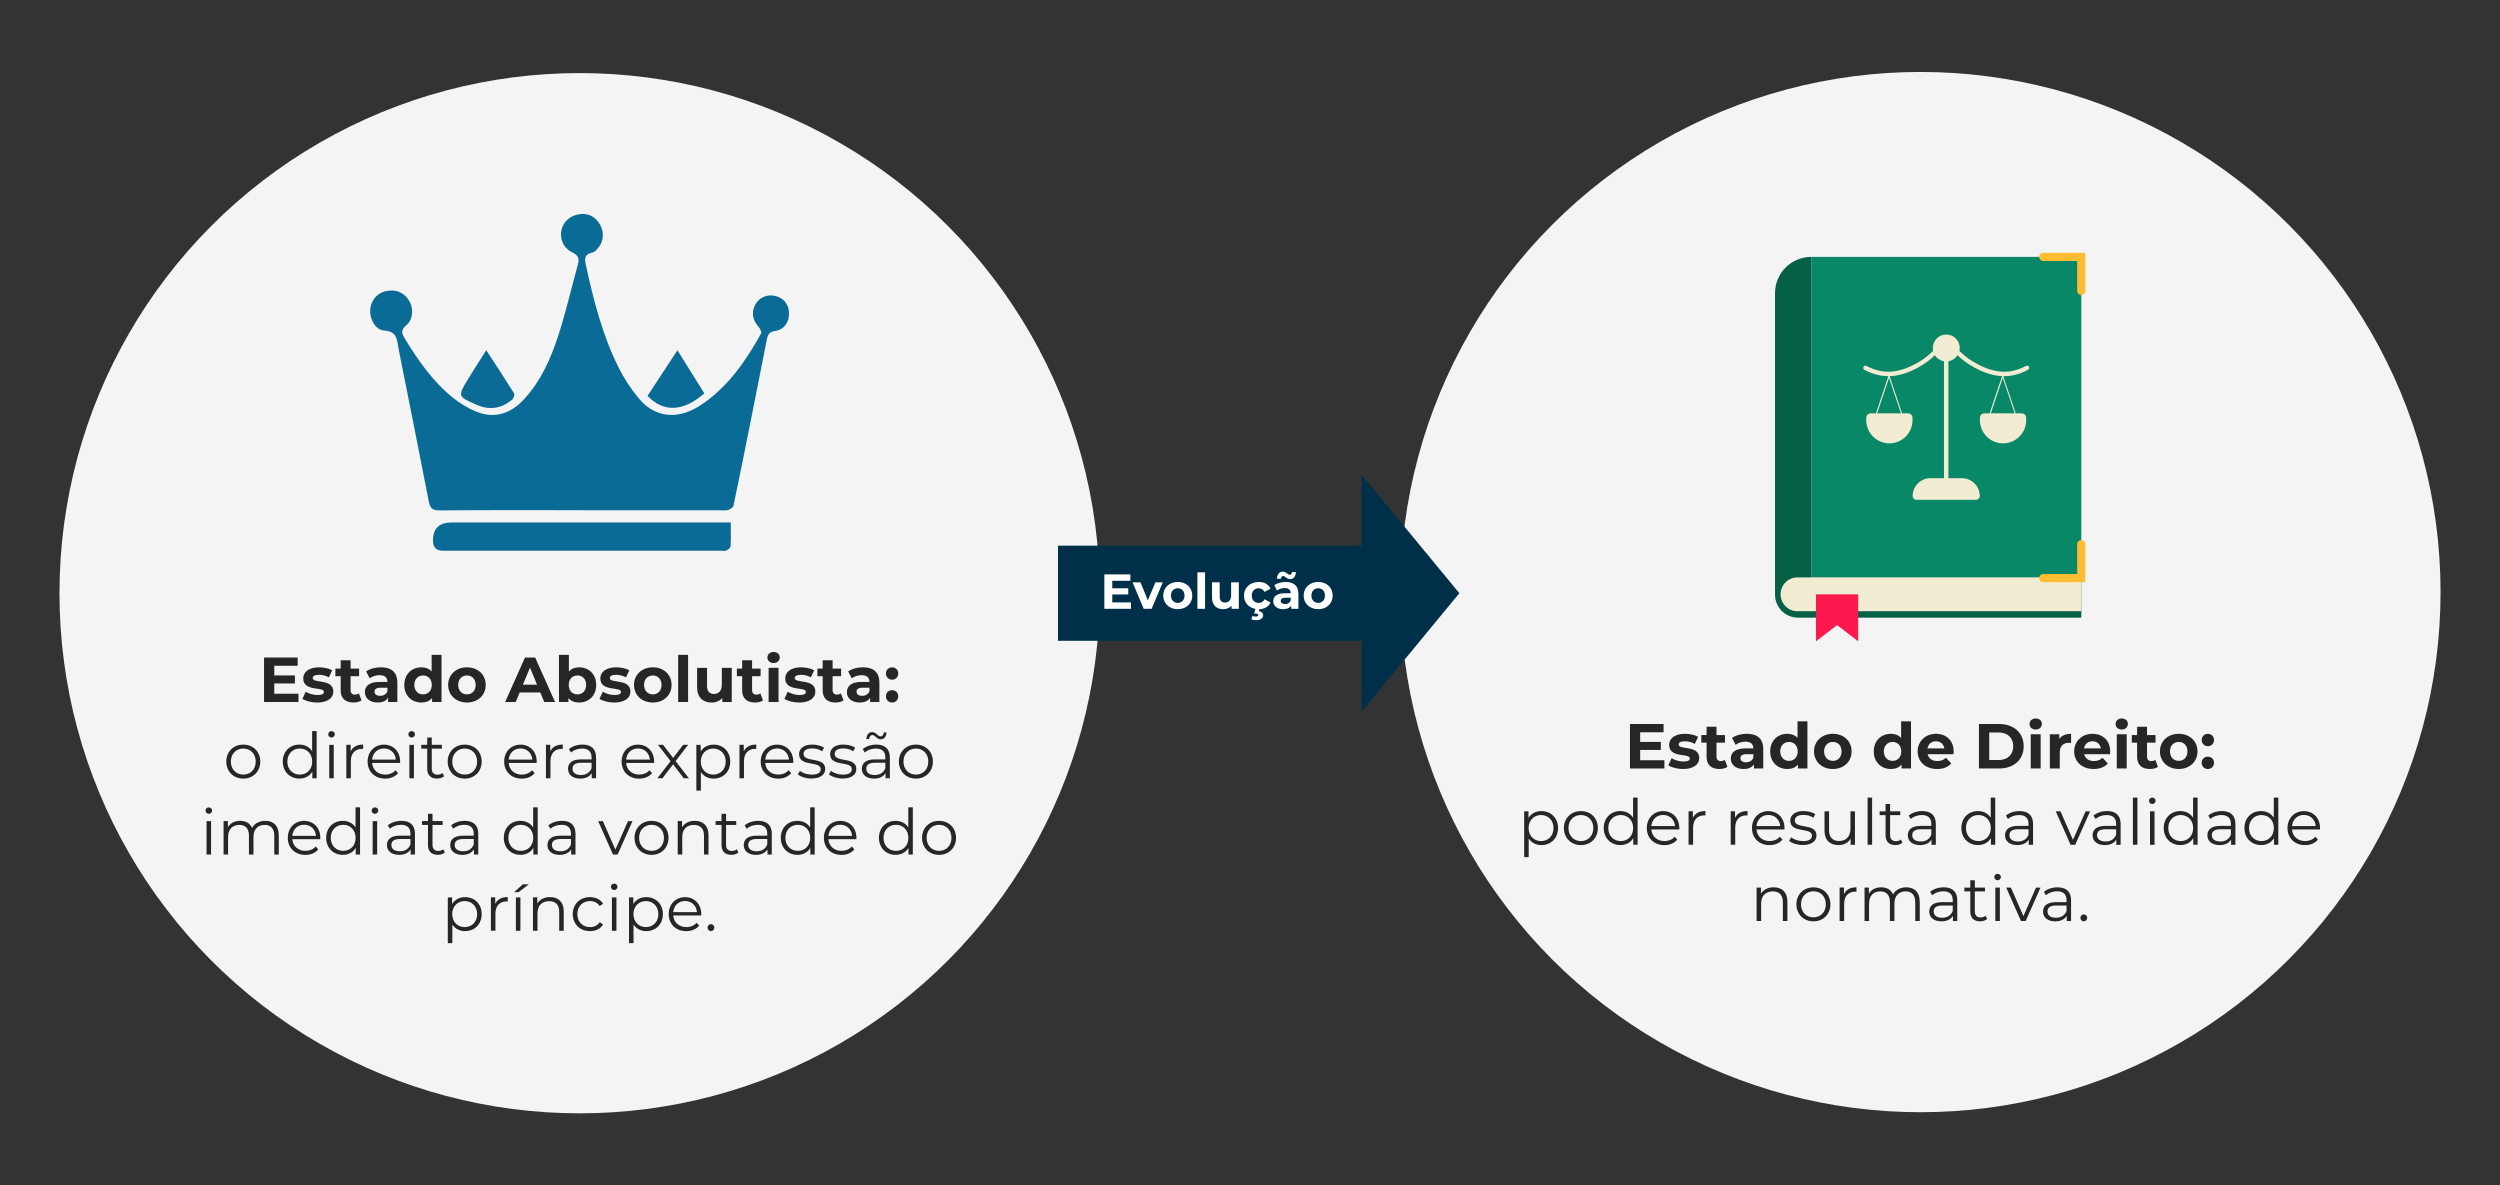 <?xml version="1.0" encoding="UTF-8"?>
<svg id="Layer_1" data-name="Layer 1" xmlns="http://www.w3.org/2000/svg" viewBox="0 0 1022.82 484.94">
  <rect x="0" y="0" width="1022.82" height="484.94" fill="#333333" stroke="none"/>
  <defs>
    <style>
      .cls-1 {
        fill: #262626;
      }

      .cls-2 {
        fill: #fd194d;
      }

      .cls-3 {
        fill: #f4f4f4;
      }

      .cls-4 {
        fill: #fff;
      }

      .cls-5 {
        fill: #f2ecd2;
      }

      .cls-6 {
        fill: #066046;
      }

      .cls-7 {
        fill: #ffbe31;
      }

      .cls-8 {
        fill: #0b6b97;
      }

      .cls-9 {
        fill: #098868;
      }

      .cls-10 {
        fill: #003049;
      }
    </style>
  </defs>
  <circle class="cls-3" cx="237.13" cy="242.7" r="212.8"/>
  <g>
    <g>
      <path class="cls-8" d="m238.1,208.73c-19.44,0-38.88-.08-58.32.09-2.9.03-3.86-1.06-4.33-3.52-1.7-8.82-3.44-17.64-5.19-26.45-2.21-11.16-4.45-22.31-6.67-33.46-.17-.84-.3-1.7-.48-2.53-.76-3.43-.32-7.29-5.88-7.61-3.57-.2-5.94-4.56-5.79-8.24.15-3.79,2.58-6.93,6.07-7.81,4.22-1.07,7.65.26,9.89,3.84,1.87,2.99,1.68,7.66-1.17,10.03-2.53,2.1-1.74,3.62-.43,5.75,5.33,8.68,11.12,17.01,19.05,23.53,2.98,2.45,6.42,4.61,9.99,6.05,7.65,3.1,14.2.78,19.66-5.17,6.82-7.43,10.83-16.46,13.87-25.83,3.12-9.62,5.4-19.51,8.08-29.27.65-2.36.13-3.73-2.34-4.88-4.59-2.12-5.92-7.87-3.17-11.98,2.51-3.76,8.52-4.93,11.95-2.33,4.19,3.17,5,8.89,1.73,12.62-.62.7-1.39,1.58-2.22,1.74-3.21.63-3.3,2.37-2.69,5.17,3.12,14.33,6.72,28.51,13.28,41.7,2.24,4.5,5.05,8.83,8.24,12.7,6.79,8.23,16.35,9.1,25.94,2.57,10.8-7.35,18-17.83,24.23-29.02.32-.58-.52-2.14-1.2-2.9-2.38-2.65-2.87-5.82-1.15-8.97,1.5-2.75,4.61-4.17,7.76-3.55,3.65.72,5.89,3.32,6,6.98.11,3.85-1.91,6.85-5.73,7.43-2.34.36-2.95,1.48-3.33,3.43-2.14,10.98-4.33,21.94-6.52,32.91-2.34,11.71-4.66,23.43-7.13,35.12-.16.75-1.39,1.55-2.27,1.79-1.16.31-2.47.1-3.71.1-18.67,0-37.35,0-56.02,0Z"/>
      <path class="cls-8" d="m298.98,213.76c0,3.59.1,6.65-.08,9.7-.04.65-1.03,1.44-1.76,1.79-.62.3-1.5.07-2.27.07-37.9,0-75.81,0-113.71,0q-4.01,0-4.02-4.1-.01-7.46,7.55-7.46c36.66,0,73.32,0,109.98,0h4.32Z"/>
      <path class="cls-8" d="m198.94,143.28c3.97,6.1,7.75,11.81,11.36,17.62.33.53-.14,2.06-.73,2.56-4.41,3.76-9.31,4.47-14.68,2.11-7.61-3.34-7.69-3.4-3.47-10.35,2.37-3.9,4.86-7.72,7.52-11.94Z"/>
      <path class="cls-8" d="m264.93,161.94c3.96-6.04,7.96-12.14,12.23-18.64,3.89,6.23,7.45,11.95,10.99,17.63-8.59,7.58-16.77,7.88-23.22,1.02Z"/>
    </g>
    <g>
      <path class="cls-1" d="m122.12,283.83v3.38h-14.09v-18.2h13.75v3.38h-9.57v3.95h8.45v3.28h-8.45v4.21h9.91Z"/>
      <path class="cls-1" d="m123.73,285.91l1.35-2.91c1.25.81,3.15,1.35,4.86,1.35,1.87,0,2.57-.49,2.57-1.27,0-2.29-8.45.05-8.45-5.54,0-2.65,2.39-4.52,6.47-4.52,1.92,0,4.06.44,5.38,1.22l-1.35,2.89c-1.38-.78-2.76-1.04-4.03-1.04-1.82,0-2.6.57-2.6,1.3,0,2.39,8.45.08,8.45,5.59,0,2.6-2.42,4.45-6.6,4.45-2.37,0-4.76-.65-6.06-1.51Z"/>
      <path class="cls-1" d="m147.91,286.54c-.83.6-2.05.88-3.3.88-3.3,0-5.23-1.69-5.23-5.02v-5.75h-2.16v-3.12h2.16v-3.41h4.06v3.41h3.48v3.12h-3.48v5.69c0,1.2.65,1.85,1.74,1.85.6,0,1.2-.18,1.64-.52l1.09,2.86Z"/>
      <path class="cls-1" d="m162.57,279.23v7.98h-3.8v-1.74c-.75,1.27-2.21,1.95-4.26,1.95-3.28,0-5.23-1.82-5.23-4.24s1.74-4.19,6.01-4.19h3.22c0-1.74-1.04-2.76-3.22-2.76-1.48,0-3.02.49-4.03,1.3l-1.46-2.83c1.53-1.09,3.8-1.69,6.03-1.69,4.26,0,6.73,1.98,6.73,6.21Zm-4.06,3.56v-1.43h-2.78c-1.9,0-2.5.7-2.5,1.64,0,1.01.86,1.69,2.29,1.69,1.35,0,2.52-.62,2.99-1.9Z"/>
      <path class="cls-1" d="m180.64,267.92v19.29h-3.87v-1.61c-1.01,1.22-2.5,1.82-4.37,1.82-3.95,0-6.99-2.81-6.99-7.2s3.04-7.2,6.99-7.2c1.72,0,3.17.55,4.19,1.69v-6.79h4.06Zm-3.98,12.3c0-2.42-1.56-3.87-3.56-3.87s-3.59,1.46-3.59,3.87,1.56,3.87,3.59,3.87,3.56-1.46,3.56-3.87Z"/>
      <path class="cls-1" d="m183.35,280.22c0-4.21,3.25-7.2,7.7-7.2s7.67,2.99,7.67,7.2-3.22,7.2-7.67,7.2-7.7-2.99-7.7-7.2Zm11.26,0c0-2.42-1.53-3.87-3.56-3.87s-3.59,1.46-3.59,3.87,1.56,3.87,3.59,3.87,3.56-1.46,3.56-3.87Z"/>
      <path class="cls-1" d="m221.05,283.31h-8.45l-1.61,3.9h-4.32l8.11-18.2h4.16l8.14,18.2h-4.42l-1.61-3.9Zm-1.33-3.2l-2.89-6.97-2.89,6.97h5.77Z"/>
      <path class="cls-1" d="m243.92,280.22c0,4.39-3.04,7.2-6.97,7.2-1.87,0-3.38-.6-4.39-1.82v1.61h-3.87v-19.29h4.06v6.79c1.04-1.14,2.47-1.69,4.21-1.69,3.93,0,6.97,2.81,6.97,7.2Zm-4.11,0c0-2.42-1.53-3.87-3.56-3.87s-3.56,1.46-3.56,3.87,1.53,3.87,3.56,3.87,3.56-1.46,3.56-3.87Z"/>
      <path class="cls-1" d="m245.28,285.91l1.35-2.91c1.25.81,3.15,1.35,4.86,1.35,1.87,0,2.57-.49,2.57-1.27,0-2.29-8.45.05-8.45-5.54,0-2.65,2.39-4.52,6.47-4.52,1.92,0,4.06.44,5.38,1.22l-1.35,2.89c-1.38-.78-2.76-1.04-4.03-1.04-1.82,0-2.6.57-2.6,1.3,0,2.39,8.45.08,8.45,5.59,0,2.6-2.42,4.45-6.6,4.45-2.37,0-4.76-.65-6.06-1.51Z"/>
      <path class="cls-1" d="m259.39,280.22c0-4.21,3.25-7.2,7.7-7.2s7.67,2.99,7.67,7.2-3.22,7.2-7.67,7.2-7.7-2.99-7.7-7.2Zm11.26,0c0-2.42-1.53-3.87-3.56-3.87s-3.59,1.46-3.59,3.87,1.56,3.87,3.59,3.87,3.56-1.46,3.56-3.87Z"/>
      <path class="cls-1" d="m277.46,267.92h4.06v19.29h-4.06v-19.29Z"/>
      <path class="cls-1" d="m299.38,273.23v13.99h-3.85v-1.66c-1.07,1.22-2.63,1.87-4.34,1.87-3.51,0-5.98-1.98-5.98-6.29v-7.9h4.06v7.31c0,2.34,1.04,3.38,2.83,3.38s3.22-1.2,3.22-3.77v-6.92h4.06Z"/>
      <path class="cls-1" d="m312.17,286.54c-.83.6-2.05.88-3.3.88-3.3,0-5.23-1.69-5.23-5.02v-5.75h-2.16v-3.12h2.16v-3.41h4.06v3.41h3.48v3.12h-3.48v5.69c0,1.2.65,1.85,1.74,1.85.6,0,1.2-.18,1.64-.52l1.09,2.86Z"/>
      <path class="cls-1" d="m313.97,269.01c0-1.27,1.01-2.26,2.52-2.26s2.52.94,2.52,2.18c0,1.35-1.01,2.34-2.52,2.34s-2.52-.99-2.52-2.26Zm.49,4.21h4.06v13.99h-4.06v-13.99Z"/>
      <path class="cls-1" d="m320.93,285.91l1.35-2.91c1.25.81,3.15,1.35,4.86,1.35,1.87,0,2.57-.49,2.57-1.27,0-2.29-8.45.05-8.45-5.54,0-2.65,2.39-4.52,6.47-4.52,1.92,0,4.06.44,5.38,1.22l-1.35,2.89c-1.38-.78-2.76-1.04-4.03-1.04-1.82,0-2.6.57-2.6,1.3,0,2.39,8.45.08,8.45,5.59,0,2.6-2.42,4.45-6.6,4.45-2.37,0-4.76-.65-6.06-1.51Z"/>
      <path class="cls-1" d="m345.11,286.54c-.83.6-2.05.88-3.3.88-3.3,0-5.23-1.69-5.23-5.02v-5.75h-2.16v-3.12h2.16v-3.41h4.06v3.41h3.48v3.12h-3.48v5.69c0,1.2.65,1.85,1.74,1.85.6,0,1.2-.18,1.64-.52l1.09,2.86Z"/>
      <path class="cls-1" d="m359.78,279.23v7.98h-3.8v-1.74c-.75,1.27-2.21,1.95-4.26,1.95-3.28,0-5.23-1.82-5.23-4.24s1.74-4.19,6.01-4.19h3.22c0-1.74-1.04-2.76-3.22-2.76-1.48,0-3.02.49-4.03,1.3l-1.46-2.83c1.53-1.09,3.8-1.69,6.03-1.69,4.26,0,6.73,1.98,6.73,6.21Zm-4.06,3.56v-1.43h-2.78c-1.9,0-2.5.7-2.5,1.64,0,1.01.86,1.69,2.29,1.69,1.35,0,2.52-.62,2.99-1.9Z"/>
      <path class="cls-1" d="m362.46,275.54c0-1.51,1.12-2.5,2.52-2.5s2.52.99,2.52,2.5-1.12,2.55-2.52,2.55-2.52-1.07-2.52-2.55Zm0,9.33c0-1.51,1.12-2.5,2.52-2.5s2.52.99,2.52,2.5-1.12,2.55-2.52,2.55-2.52-1.07-2.52-2.55Z"/>
      <path class="cls-1" d="m92.58,311.58c0-4.06,2.96-6.94,6.97-6.94s6.94,2.89,6.94,6.94-2.94,6.97-6.94,6.97-6.97-2.91-6.97-6.97Zm12.04,0c0-3.2-2.16-5.33-5.07-5.33s-5.1,2.13-5.1,5.33,2.18,5.33,5.1,5.33,5.07-2.13,5.07-5.33Z"/>
      <path class="cls-1" d="m129.55,299.12v19.29h-1.77v-2.7c-1.12,1.85-3.02,2.83-5.28,2.83-3.9,0-6.81-2.83-6.81-6.97s2.91-6.94,6.81-6.94c2.18,0,4.06.94,5.2,2.7v-8.22h1.85Zm-1.82,12.46c0-3.2-2.18-5.33-5.07-5.33s-5.1,2.13-5.1,5.33,2.18,5.33,5.1,5.33,5.07-2.13,5.07-5.33Z"/>
      <path class="cls-1" d="m134.28,300.42c0-.7.6-1.3,1.35-1.3s1.35.57,1.35,1.27c0,.75-.57,1.35-1.35,1.35s-1.35-.6-1.35-1.33Zm.42,4.32h1.85v13.68h-1.85v-13.68Z"/>
      <path class="cls-1" d="m148.58,304.63v1.79c-.16,0-.31-.03-.44-.03-2.86,0-4.6,1.82-4.6,5.04v6.97h-1.85v-13.68h1.77v2.68c.86-1.82,2.6-2.78,5.12-2.78Z"/>
      <path class="cls-1" d="m163.69,312.15h-11.44c.21,2.86,2.39,4.76,5.38,4.76,1.66,0,3.15-.6,4.19-1.79l1.04,1.2c-1.22,1.46-3.12,2.24-5.28,2.24-4.26,0-7.18-2.91-7.18-6.97s2.83-6.94,6.68-6.94,6.63,2.83,6.63,6.94c0,.16-.03.36-.03.57Zm-11.44-1.38h9.7c-.23-2.68-2.18-4.55-4.86-4.55s-4.6,1.87-4.84,4.55Z"/>
      <path class="cls-1" d="m167.07,300.42c0-.7.6-1.3,1.35-1.3s1.35.57,1.35,1.27c0,.75-.57,1.35-1.35,1.35s-1.35-.6-1.35-1.33Zm.42,4.32h1.85v13.68h-1.85v-13.68Z"/>
      <path class="cls-1" d="m181.68,317.58c-.73.65-1.82.96-2.89.96-2.57,0-4-1.46-4-3.98v-8.27h-2.44v-1.56h2.44v-2.99h1.85v2.99h4.16v1.56h-4.16v8.16c0,1.61.83,2.5,2.37,2.5.75,0,1.51-.23,2.03-.7l.65,1.33Z"/>
      <path class="cls-1" d="m183.16,311.58c0-4.06,2.96-6.94,6.97-6.94s6.94,2.89,6.94,6.94-2.94,6.97-6.94,6.97-6.97-2.91-6.97-6.97Zm12.04,0c0-3.2-2.16-5.33-5.07-5.33s-5.1,2.13-5.1,5.33,2.18,5.33,5.1,5.33,5.07-2.13,5.07-5.33Z"/>
      <path class="cls-1" d="m219.56,312.15h-11.44c.21,2.86,2.39,4.76,5.38,4.76,1.66,0,3.15-.6,4.19-1.79l1.04,1.2c-1.22,1.46-3.12,2.24-5.28,2.24-4.26,0-7.18-2.91-7.18-6.97s2.83-6.94,6.68-6.94,6.63,2.83,6.63,6.94c0,.16-.03.36-.03.57Zm-11.44-1.38h9.7c-.23-2.68-2.18-4.55-4.86-4.55s-4.6,1.87-4.84,4.55Z"/>
      <path class="cls-1" d="m230.25,304.63v1.79c-.16,0-.31-.03-.44-.03-2.86,0-4.6,1.82-4.6,5.04v6.97h-1.85v-13.68h1.77v2.68c.86-1.82,2.6-2.78,5.12-2.78Z"/>
      <path class="cls-1" d="m243.87,309.94v8.48h-1.77v-2.13c-.83,1.4-2.44,2.26-4.71,2.26-3.09,0-4.99-1.61-4.99-3.98,0-2.11,1.35-3.88,5.28-3.88h4.34v-.83c0-2.34-1.33-3.61-3.87-3.61-1.77,0-3.43.62-4.55,1.61l-.83-1.38c1.38-1.17,3.41-1.85,5.56-1.85,3.54,0,5.54,1.77,5.54,5.3Zm-1.85,4.37v-2.24h-4.29c-2.65,0-3.51,1.04-3.51,2.44,0,1.59,1.27,2.57,3.46,2.57s3.61-.99,4.34-2.78Z"/>
      <path class="cls-1" d="m267.61,312.15h-11.44c.21,2.86,2.39,4.76,5.38,4.76,1.66,0,3.15-.6,4.19-1.79l1.04,1.2c-1.22,1.46-3.12,2.24-5.28,2.24-4.26,0-7.18-2.91-7.18-6.97s2.83-6.94,6.68-6.94,6.63,2.83,6.63,6.94c0,.16-.03.36-.03.57Zm-11.44-1.38h9.7c-.23-2.68-2.18-4.55-4.86-4.55s-4.6,1.87-4.84,4.55Z"/>
      <path class="cls-1" d="m279.73,318.41l-4.34-5.72-4.37,5.72h-2.08l5.41-7.02-5.15-6.66h2.08l4.11,5.36,4.11-5.36h2.03l-5.15,6.66,5.46,7.02h-2.11Z"/>
      <path class="cls-1" d="m298.76,311.58c0,4.16-2.91,6.97-6.81,6.97-2.18,0-4.06-.94-5.2-2.7v7.62h-1.85v-18.72h1.77v2.7c1.12-1.82,3.02-2.81,5.28-2.81,3.9,0,6.81,2.81,6.81,6.94Zm-1.85,0c0-3.17-2.21-5.33-5.1-5.33s-5.1,2.16-5.1,5.33,2.18,5.33,5.1,5.33,5.1-2.13,5.1-5.33Z"/>
      <path class="cls-1" d="m309.42,304.63v1.79c-.16,0-.31-.03-.44-.03-2.86,0-4.6,1.82-4.6,5.04v6.97h-1.85v-13.68h1.77v2.68c.86-1.82,2.6-2.78,5.12-2.78Z"/>
      <path class="cls-1" d="m324.52,312.15h-11.44c.21,2.86,2.39,4.76,5.38,4.76,1.66,0,3.15-.6,4.19-1.79l1.04,1.2c-1.22,1.46-3.12,2.24-5.28,2.24-4.26,0-7.18-2.91-7.18-6.97s2.83-6.94,6.68-6.94,6.63,2.83,6.63,6.94c0,.16-.03.36-.03.57Zm-11.44-1.38h9.7c-.23-2.68-2.18-4.55-4.86-4.55s-4.6,1.87-4.84,4.55Z"/>
      <path class="cls-1" d="m326.42,316.85l.83-1.46c1.09.86,2.94,1.53,4.86,1.53,2.6,0,3.67-.88,3.67-2.24,0-3.56-8.87-.75-8.87-6.16,0-2.24,1.92-3.9,5.41-3.9,1.77,0,3.69.49,4.84,1.27l-.81,1.48c-1.2-.83-2.63-1.17-4.03-1.17-2.47,0-3.56.96-3.56,2.26,0,3.69,8.87.91,8.87,6.16,0,2.37-2.08,3.9-5.64,3.9-2.26,0-4.45-.73-5.56-1.69Z"/>
      <path class="cls-1" d="m339.14,316.85l.83-1.46c1.09.86,2.94,1.53,4.86,1.53,2.6,0,3.67-.88,3.67-2.24,0-3.56-8.87-.75-8.87-6.16,0-2.24,1.92-3.9,5.41-3.9,1.77,0,3.69.49,4.84,1.27l-.81,1.48c-1.2-.83-2.63-1.17-4.03-1.17-2.47,0-3.56.96-3.56,2.26,0,3.69,8.87.91,8.87,6.16,0,2.37-2.08,3.9-5.64,3.9-2.26,0-4.45-.73-5.56-1.69Z"/>
      <path class="cls-1" d="m364.07,309.94v8.48h-1.77v-2.13c-.83,1.4-2.44,2.26-4.71,2.26-3.09,0-4.99-1.61-4.99-3.98,0-2.11,1.35-3.88,5.28-3.88h4.34v-.83c0-2.34-1.33-3.61-3.87-3.61-1.77,0-3.43.62-4.55,1.61l-.83-1.38c1.38-1.17,3.41-1.85,5.56-1.85,3.54,0,5.54,1.77,5.54,5.3Zm-1.85,4.37v-2.24h-4.29c-2.65,0-3.51,1.04-3.51,2.44,0,1.59,1.27,2.57,3.46,2.57s3.61-.99,4.34-2.78Zm-6.63-11.93h-1.12c.05-1.74.96-2.86,2.34-2.86,1.61,0,2.39,1.77,3.41,1.77.78,0,1.3-.62,1.35-1.61h1.12c-.05,1.69-.96,2.81-2.34,2.81-1.61,0-2.37-1.77-3.41-1.77-.78,0-1.3.62-1.35,1.66Z"/>
      <path class="cls-1" d="m367.76,311.58c0-4.06,2.96-6.94,6.97-6.94s6.94,2.89,6.94,6.94-2.94,6.97-6.94,6.97-6.97-2.91-6.97-6.97Zm12.04,0c0-3.2-2.16-5.33-5.07-5.33s-5.1,2.13-5.1,5.33,2.18,5.33,5.1,5.33,5.07-2.13,5.07-5.33Z"/>
      <path class="cls-1" d="m84.08,331.62c0-.7.6-1.3,1.35-1.3s1.35.57,1.35,1.27c0,.75-.57,1.35-1.35,1.35s-1.35-.6-1.35-1.33Zm.42,4.32h1.85v13.68h-1.85v-13.68Z"/>
      <path class="cls-1" d="m114.06,341.68v7.93h-1.85v-7.75c0-2.89-1.46-4.37-3.93-4.37-2.81,0-4.58,1.82-4.58,4.94v7.18h-1.85v-7.75c0-2.89-1.46-4.37-3.95-4.37-2.78,0-4.58,1.82-4.58,4.94v7.18h-1.85v-13.68h1.77v2.5c.96-1.64,2.73-2.6,5.02-2.6s4.03.96,4.86,2.89c.99-1.77,2.94-2.89,5.41-2.89,3.33,0,5.51,1.92,5.51,5.85Z"/>
      <path class="cls-1" d="m131.03,343.35h-11.44c.21,2.86,2.39,4.76,5.38,4.76,1.66,0,3.15-.6,4.19-1.79l1.04,1.2c-1.22,1.46-3.12,2.24-5.28,2.24-4.26,0-7.18-2.91-7.18-6.97s2.83-6.94,6.68-6.94,6.63,2.83,6.63,6.94c0,.16-.03.36-.03.57Zm-11.44-1.38h9.7c-.23-2.68-2.18-4.55-4.86-4.55s-4.6,1.87-4.84,4.55Z"/>
      <path class="cls-1" d="m147.31,330.32v19.29h-1.77v-2.7c-1.12,1.85-3.02,2.83-5.28,2.83-3.9,0-6.81-2.83-6.81-6.97s2.91-6.94,6.81-6.94c2.18,0,4.06.94,5.2,2.7v-8.22h1.85Zm-1.82,12.46c0-3.2-2.18-5.33-5.07-5.33s-5.1,2.13-5.1,5.33,2.18,5.33,5.1,5.33,5.07-2.13,5.07-5.33Z"/>
      <path class="cls-1" d="m152.04,331.62c0-.7.6-1.3,1.35-1.3s1.35.57,1.35,1.27c0,.75-.57,1.35-1.35,1.35s-1.35-.6-1.35-1.33Zm.42,4.32h1.85v13.68h-1.85v-13.68Z"/>
      <path class="cls-1" d="m169.77,341.14v8.48h-1.77v-2.13c-.83,1.4-2.44,2.26-4.71,2.26-3.09,0-4.99-1.61-4.99-3.98,0-2.11,1.35-3.88,5.28-3.88h4.34v-.83c0-2.34-1.33-3.61-3.87-3.61-1.77,0-3.43.62-4.55,1.61l-.83-1.38c1.38-1.17,3.41-1.85,5.56-1.85,3.54,0,5.54,1.77,5.54,5.3Zm-1.85,4.37v-2.24h-4.29c-2.65,0-3.51,1.04-3.51,2.44,0,1.59,1.27,2.57,3.46,2.57s3.61-.99,4.34-2.78Z"/>
      <path class="cls-1" d="m181.99,348.78c-.73.65-1.82.96-2.89.96-2.57,0-4-1.46-4-3.98v-8.27h-2.44v-1.56h2.44v-2.99h1.85v2.99h4.16v1.56h-4.16v8.16c0,1.61.83,2.5,2.37,2.5.75,0,1.51-.23,2.03-.7l.65,1.33Z"/>
      <path class="cls-1" d="m195.67,341.14v8.48h-1.77v-2.13c-.83,1.4-2.44,2.26-4.71,2.26-3.09,0-4.99-1.61-4.99-3.98,0-2.11,1.35-3.88,5.28-3.88h4.34v-.83c0-2.34-1.33-3.61-3.87-3.61-1.77,0-3.43.62-4.55,1.61l-.83-1.38c1.38-1.17,3.41-1.85,5.56-1.85,3.54,0,5.54,1.77,5.54,5.3Zm-1.85,4.37v-2.24h-4.29c-2.65,0-3.51,1.04-3.51,2.44,0,1.59,1.27,2.57,3.46,2.57s3.61-.99,4.34-2.78Z"/>
      <path class="cls-1" d="m219.98,330.32v19.29h-1.77v-2.7c-1.12,1.85-3.02,2.83-5.28,2.83-3.9,0-6.81-2.83-6.81-6.97s2.91-6.94,6.81-6.94c2.18,0,4.06.94,5.2,2.7v-8.22h1.85Zm-1.82,12.46c0-3.2-2.18-5.33-5.07-5.33s-5.1,2.13-5.1,5.33,2.18,5.33,5.1,5.33,5.07-2.13,5.07-5.33Z"/>
      <path class="cls-1" d="m235.45,341.14v8.48h-1.77v-2.13c-.83,1.4-2.44,2.26-4.71,2.26-3.09,0-4.99-1.61-4.99-3.98,0-2.11,1.35-3.88,5.28-3.88h4.34v-.83c0-2.34-1.33-3.61-3.87-3.61-1.77,0-3.43.62-4.55,1.61l-.83-1.38c1.38-1.17,3.41-1.85,5.56-1.85,3.54,0,5.54,1.77,5.54,5.3Zm-1.85,4.37v-2.24h-4.29c-2.65,0-3.51,1.04-3.51,2.44,0,1.59,1.27,2.57,3.46,2.57s3.61-.99,4.34-2.78Z"/>
      <path class="cls-1" d="m258.77,335.94l-6.08,13.68h-1.9l-6.06-13.68h1.92l5.12,11.65,5.17-11.65h1.82Z"/>
      <path class="cls-1" d="m259.6,342.78c0-4.06,2.96-6.94,6.97-6.94s6.94,2.89,6.94,6.94-2.94,6.97-6.94,6.97-6.97-2.91-6.97-6.97Zm12.04,0c0-3.2-2.16-5.33-5.07-5.33s-5.1,2.13-5.1,5.33,2.18,5.33,5.1,5.33,5.07-2.13,5.07-5.33Z"/>
      <path class="cls-1" d="m289.87,341.68v7.93h-1.85v-7.75c0-2.89-1.51-4.37-4.11-4.37-2.94,0-4.78,1.82-4.78,4.94v7.18h-1.85v-13.68h1.77v2.52c.99-1.66,2.83-2.63,5.2-2.63,3.33,0,5.62,1.92,5.62,5.85Z"/>
      <path class="cls-1" d="m302.09,348.78c-.73.65-1.82.96-2.89.96-2.57,0-4-1.46-4-3.98v-8.27h-2.44v-1.56h2.44v-2.99h1.85v2.99h4.16v1.56h-4.16v8.16c0,1.61.83,2.5,2.37,2.5.75,0,1.51-.23,2.03-.7l.65,1.33Z"/>
      <path class="cls-1" d="m315.76,341.14v8.48h-1.77v-2.13c-.83,1.4-2.44,2.26-4.71,2.26-3.09,0-4.99-1.61-4.99-3.98,0-2.11,1.35-3.88,5.28-3.88h4.34v-.83c0-2.34-1.33-3.61-3.87-3.61-1.77,0-3.43.62-4.55,1.61l-.83-1.38c1.38-1.17,3.41-1.85,5.56-1.85,3.54,0,5.54,1.77,5.54,5.3Zm-1.85,4.37v-2.24h-4.29c-2.65,0-3.51,1.04-3.51,2.44,0,1.59,1.27,2.57,3.46,2.57s3.61-.99,4.34-2.78Z"/>
      <path class="cls-1" d="m333.31,330.32v19.29h-1.77v-2.7c-1.12,1.85-3.02,2.83-5.28,2.83-3.9,0-6.81-2.83-6.81-6.97s2.91-6.94,6.81-6.94c2.18,0,4.06.94,5.2,2.7v-8.22h1.85Zm-1.82,12.46c0-3.2-2.18-5.33-5.07-5.33s-5.1,2.13-5.1,5.33,2.18,5.33,5.1,5.33,5.07-2.13,5.07-5.33Z"/>
      <path class="cls-1" d="m350.37,343.35h-11.44c.21,2.86,2.39,4.76,5.38,4.76,1.66,0,3.15-.6,4.19-1.79l1.04,1.2c-1.22,1.46-3.12,2.24-5.28,2.24-4.26,0-7.18-2.91-7.18-6.97s2.83-6.94,6.68-6.94,6.63,2.83,6.63,6.94c0,.16-.03.36-.03.57Zm-11.44-1.38h9.7c-.23-2.68-2.18-4.55-4.86-4.55s-4.6,1.87-4.84,4.55Z"/>
      <path class="cls-1" d="m373.46,330.32v19.29h-1.77v-2.7c-1.12,1.85-3.02,2.83-5.28,2.83-3.9,0-6.81-2.83-6.81-6.97s2.91-6.94,6.81-6.94c2.18,0,4.06.94,5.2,2.7v-8.22h1.85Zm-1.82,12.46c0-3.2-2.18-5.33-5.07-5.33s-5.1,2.13-5.1,5.33,2.18,5.33,5.1,5.33,5.07-2.13,5.07-5.33Z"/>
      <path class="cls-1" d="m377.23,342.78c0-4.06,2.96-6.94,6.97-6.94s6.94,2.89,6.94,6.94-2.94,6.97-6.94,6.97-6.97-2.91-6.97-6.97Zm12.04,0c0-3.2-2.16-5.33-5.07-5.33s-5.1,2.13-5.1,5.33,2.18,5.33,5.1,5.33,5.07-2.13,5.07-5.33Z"/>
      <path class="cls-1" d="m197.07,373.98c0,4.16-2.91,6.97-6.81,6.97-2.18,0-4.06-.94-5.2-2.7v7.62h-1.85v-18.72h1.77v2.7c1.12-1.82,3.02-2.81,5.28-2.81,3.9,0,6.81,2.81,6.81,6.94Zm-1.85,0c0-3.17-2.21-5.33-5.1-5.33s-5.1,2.16-5.1,5.33,2.18,5.33,5.1,5.33,5.1-2.13,5.1-5.33Z"/>
      <path class="cls-1" d="m207.73,367.03v1.79c-.16,0-.31-.03-.44-.03-2.86,0-4.6,1.82-4.6,5.04v6.97h-1.85v-13.68h1.77v2.68c.86-1.82,2.6-2.78,5.12-2.78Z"/>
      <path class="cls-1" d="m213.87,361.81h2.47l-4.21,3.22h-1.82l3.56-3.22Zm-2.81,5.33h1.85v13.68h-1.85v-13.68Z"/>
      <path class="cls-1" d="m230.64,372.88v7.93h-1.85v-7.75c0-2.89-1.51-4.37-4.11-4.37-2.94,0-4.78,1.82-4.78,4.94v7.18h-1.85v-13.68h1.77v2.52c.99-1.66,2.83-2.63,5.2-2.63,3.33,0,5.62,1.92,5.62,5.85Z"/>
      <path class="cls-1" d="m234.33,373.98c0-4.08,2.96-6.94,7.05-6.94,2.31,0,4.26.91,5.36,2.7l-1.38.94c-.94-1.38-2.39-2.03-3.98-2.03-2.99,0-5.17,2.13-5.17,5.33s2.18,5.33,5.17,5.33c1.59,0,3.04-.62,3.98-2l1.38.94c-1.09,1.77-3.04,2.7-5.36,2.7-4.08,0-7.05-2.89-7.05-6.97Z"/>
      <path class="cls-1" d="m249.93,362.82c0-.7.6-1.3,1.35-1.3s1.35.57,1.35,1.27c0,.75-.57,1.35-1.35,1.35s-1.35-.6-1.35-1.33Zm.42,4.32h1.85v13.68h-1.85v-13.68Z"/>
      <path class="cls-1" d="m271.2,373.98c0,4.16-2.91,6.97-6.81,6.97-2.18,0-4.06-.94-5.2-2.7v7.62h-1.85v-18.72h1.77v2.7c1.12-1.82,3.02-2.81,5.28-2.81,3.9,0,6.81,2.81,6.81,6.94Zm-1.85,0c0-3.17-2.21-5.33-5.1-5.33s-5.1,2.16-5.1,5.33,2.18,5.33,5.1,5.33,5.1-2.13,5.1-5.33Z"/>
      <path class="cls-1" d="m286.88,374.55h-11.44c.21,2.86,2.39,4.76,5.38,4.76,1.66,0,3.15-.6,4.19-1.79l1.04,1.2c-1.22,1.46-3.12,2.24-5.28,2.24-4.26,0-7.18-2.91-7.18-6.97s2.83-6.94,6.68-6.94,6.63,2.83,6.63,6.94c0,.16-.03.36-.03.57Zm-11.44-1.38h9.7c-.23-2.68-2.18-4.55-4.86-4.55s-4.6,1.87-4.84,4.55Z"/>
      <path class="cls-1" d="m289.48,379.51c0-.81.62-1.4,1.38-1.4s1.4.6,1.4,1.4-.65,1.43-1.4,1.43-1.38-.62-1.38-1.43Z"/>
    </g>
  </g>
  <circle class="cls-3" cx="785.7" cy="242.24" r="212.8"/>
  <g>
    <g>
      <path class="cls-1" d="m680.95,311.03v3.38h-14.09v-18.2h13.75v3.38h-9.57v3.95h8.45v3.28h-8.45v4.21h9.91Z"/>
      <path class="cls-1" d="m682.56,313.11l1.35-2.91c1.25.81,3.15,1.35,4.86,1.35,1.87,0,2.57-.49,2.57-1.27,0-2.29-8.45.05-8.45-5.54,0-2.65,2.39-4.52,6.47-4.52,1.92,0,4.06.44,5.38,1.22l-1.35,2.89c-1.38-.78-2.76-1.04-4.03-1.04-1.82,0-2.6.57-2.6,1.3,0,2.39,8.45.08,8.45,5.59,0,2.6-2.42,4.45-6.6,4.45-2.37,0-4.76-.65-6.06-1.51Z"/>
      <path class="cls-1" d="m706.74,313.74c-.83.6-2.05.88-3.3.88-3.3,0-5.23-1.69-5.23-5.02v-5.75h-2.16v-3.12h2.16v-3.41h4.06v3.41h3.48v3.12h-3.48v5.69c0,1.2.65,1.85,1.74,1.85.6,0,1.2-.18,1.64-.52l1.09,2.86Z"/>
      <path class="cls-1" d="m721.4,306.43v7.98h-3.8v-1.74c-.75,1.27-2.21,1.95-4.26,1.95-3.28,0-5.23-1.82-5.23-4.24s1.74-4.19,6.01-4.19h3.22c0-1.74-1.04-2.76-3.22-2.76-1.48,0-3.02.49-4.03,1.3l-1.46-2.83c1.53-1.09,3.8-1.69,6.03-1.69,4.26,0,6.73,1.98,6.73,6.21Zm-4.06,3.56v-1.43h-2.78c-1.9,0-2.5.7-2.5,1.64,0,1.01.86,1.69,2.29,1.69,1.35,0,2.52-.62,2.99-1.9Z"/>
      <path class="cls-1" d="m739.47,295.12v19.29h-3.87v-1.61c-1.01,1.22-2.5,1.82-4.37,1.82-3.95,0-6.99-2.81-6.99-7.2s3.04-7.2,6.99-7.2c1.72,0,3.17.55,4.19,1.69v-6.79h4.06Zm-3.98,12.3c0-2.42-1.56-3.87-3.56-3.87s-3.59,1.46-3.59,3.87,1.56,3.87,3.59,3.87,3.56-1.46,3.56-3.87Z"/>
      <path class="cls-1" d="m742.17,307.42c0-4.21,3.25-7.2,7.7-7.2s7.67,2.99,7.67,7.2-3.22,7.2-7.67,7.2-7.7-2.99-7.7-7.2Zm11.26,0c0-2.42-1.53-3.87-3.56-3.87s-3.59,1.46-3.59,3.87,1.56,3.87,3.59,3.87,3.56-1.46,3.56-3.87Z"/>
      <path class="cls-1" d="m781.85,295.12v19.29h-3.87v-1.61c-1.01,1.22-2.5,1.82-4.37,1.82-3.95,0-7-2.81-7-7.2s3.04-7.2,7-7.2c1.72,0,3.17.55,4.19,1.69v-6.79h4.06Zm-3.98,12.3c0-2.42-1.56-3.87-3.56-3.87s-3.59,1.46-3.59,3.87,1.56,3.87,3.59,3.87,3.56-1.46,3.56-3.87Z"/>
      <path class="cls-1" d="m799.22,308.56h-10.58c.39,1.74,1.87,2.81,4,2.81,1.48,0,2.55-.44,3.51-1.35l2.16,2.34c-1.3,1.48-3.25,2.26-5.77,2.26-4.84,0-7.98-3.04-7.98-7.2s3.2-7.2,7.46-7.2,7.28,2.76,7.28,7.25c0,.31-.05.75-.08,1.09Zm-10.63-2.37h6.89c-.29-1.77-1.61-2.91-3.43-2.91s-3.17,1.12-3.46,2.91Z"/>
      <path class="cls-1" d="m809.64,296.21h8.27c5.95,0,10.04,3.59,10.04,9.1s-4.08,9.1-10.04,9.1h-8.27v-18.2Zm8.06,14.74c3.61,0,5.98-2.16,5.98-5.64s-2.37-5.64-5.98-5.64h-3.85v11.28h3.85Z"/>
      <path class="cls-1" d="m830.34,296.21c0-1.27,1.01-2.26,2.52-2.26s2.52.94,2.52,2.18c0,1.35-1.01,2.34-2.52,2.34s-2.52-.99-2.52-2.26Zm.49,4.21h4.06v13.99h-4.06v-13.99Z"/>
      <path class="cls-1" d="m847.34,300.22v3.74c-.34-.03-.6-.05-.91-.05-2.24,0-3.72,1.22-3.72,3.9v6.6h-4.06v-13.99h3.87v1.85c.99-1.35,2.65-2.05,4.81-2.05Z"/>
      <path class="cls-1" d="m863.26,308.56h-10.58c.39,1.74,1.87,2.81,4,2.81,1.48,0,2.55-.44,3.51-1.35l2.16,2.34c-1.3,1.48-3.25,2.26-5.77,2.26-4.84,0-7.98-3.04-7.98-7.2s3.2-7.2,7.46-7.2,7.28,2.76,7.28,7.25c0,.31-.05.75-.08,1.09Zm-10.63-2.37h6.89c-.29-1.77-1.61-2.91-3.43-2.91s-3.17,1.12-3.46,2.91Z"/>
      <path class="cls-1" d="m865.54,296.21c0-1.27,1.01-2.26,2.52-2.26s2.52.94,2.52,2.18c0,1.35-1.01,2.34-2.52,2.34s-2.52-.99-2.52-2.26Zm.49,4.21h4.06v13.99h-4.06v-13.99Z"/>
      <path class="cls-1" d="m882.88,313.74c-.83.6-2.05.88-3.3.88-3.3,0-5.23-1.69-5.23-5.02v-5.75h-2.16v-3.12h2.16v-3.41h4.06v3.41h3.48v3.12h-3.48v5.69c0,1.2.65,1.85,1.74,1.85.6,0,1.2-.18,1.64-.52l1.09,2.86Z"/>
      <path class="cls-1" d="m883.69,307.42c0-4.21,3.25-7.2,7.7-7.2s7.67,2.99,7.67,7.2-3.22,7.2-7.67,7.2-7.7-2.99-7.7-7.2Zm11.26,0c0-2.42-1.53-3.87-3.56-3.87s-3.59,1.46-3.59,3.87,1.56,3.87,3.59,3.87,3.56-1.46,3.56-3.87Z"/>
      <path class="cls-1" d="m900.77,302.74c0-1.51,1.12-2.5,2.52-2.5s2.52.99,2.52,2.5-1.12,2.55-2.52,2.55-2.52-1.07-2.52-2.55Zm0,9.33c0-1.51,1.12-2.5,2.52-2.5s2.52.99,2.52,2.5-1.12,2.55-2.52,2.55-2.52-1.07-2.52-2.55Z"/>
      <path class="cls-1" d="m637.44,338.78c0,4.16-2.91,6.97-6.81,6.97-2.18,0-4.06-.94-5.2-2.7v7.62h-1.85v-18.72h1.77v2.7c1.12-1.82,3.02-2.81,5.28-2.81,3.9,0,6.81,2.81,6.81,6.94Zm-1.85,0c0-3.17-2.21-5.33-5.1-5.33s-5.1,2.16-5.1,5.33,2.18,5.33,5.1,5.33,5.1-2.13,5.1-5.33Z"/>
      <path class="cls-1" d="m639.83,338.78c0-4.06,2.96-6.94,6.97-6.94s6.94,2.89,6.94,6.94-2.94,6.97-6.94,6.97-6.97-2.91-6.97-6.97Zm12.04,0c0-3.2-2.16-5.33-5.07-5.33s-5.1,2.13-5.1,5.33,2.18,5.33,5.1,5.33,5.07-2.13,5.07-5.33Z"/>
      <path class="cls-1" d="m669.99,326.32v19.29h-1.77v-2.7c-1.12,1.85-3.02,2.83-5.28,2.83-3.9,0-6.81-2.83-6.81-6.97s2.91-6.94,6.81-6.94c2.18,0,4.06.94,5.2,2.7v-8.22h1.85Zm-1.82,12.46c0-3.2-2.18-5.33-5.07-5.33s-5.1,2.13-5.1,5.33,2.18,5.33,5.1,5.33,5.07-2.13,5.07-5.33Z"/>
      <path class="cls-1" d="m687.04,339.35h-11.44c.21,2.86,2.39,4.76,5.38,4.76,1.66,0,3.15-.6,4.19-1.79l1.04,1.2c-1.22,1.46-3.12,2.24-5.28,2.24-4.26,0-7.18-2.91-7.18-6.97s2.83-6.94,6.68-6.94,6.63,2.83,6.63,6.94c0,.16-.03.36-.03.57Zm-11.44-1.38h9.7c-.23-2.68-2.18-4.55-4.86-4.55s-4.6,1.87-4.84,4.55Z"/>
      <path class="cls-1" d="m697.73,331.83v1.79c-.16,0-.31-.03-.44-.03-2.86,0-4.6,1.82-4.6,5.04v6.97h-1.85v-13.68h1.77v2.68c.86-1.82,2.6-2.78,5.12-2.78Z"/>
      <path class="cls-1" d="m714.97,331.83v1.79c-.16,0-.31-.03-.44-.03-2.86,0-4.6,1.82-4.6,5.04v6.97h-1.85v-13.68h1.77v2.68c.86-1.82,2.6-2.78,5.12-2.78Z"/>
      <path class="cls-1" d="m730.07,339.35h-11.44c.21,2.86,2.39,4.76,5.38,4.76,1.66,0,3.15-.6,4.19-1.79l1.04,1.2c-1.22,1.46-3.12,2.24-5.28,2.24-4.26,0-7.18-2.91-7.18-6.97s2.83-6.94,6.68-6.94,6.63,2.83,6.63,6.94c0,.16-.03.36-.03.57Zm-11.44-1.38h9.7c-.23-2.68-2.18-4.55-4.86-4.55s-4.6,1.87-4.84,4.55Z"/>
      <path class="cls-1" d="m731.97,344.05l.83-1.46c1.09.86,2.94,1.53,4.86,1.53,2.6,0,3.67-.88,3.67-2.24,0-3.56-8.87-.75-8.87-6.16,0-2.24,1.92-3.9,5.41-3.9,1.77,0,3.69.49,4.84,1.27l-.81,1.48c-1.2-.83-2.63-1.17-4.03-1.17-2.47,0-3.56.96-3.56,2.26,0,3.69,8.87.91,8.87,6.16,0,2.37-2.08,3.9-5.64,3.9-2.26,0-4.45-.73-5.56-1.69Z"/>
      <path class="cls-1" d="m758.91,331.94v13.68h-1.77v-2.5c-.96,1.66-2.73,2.63-4.91,2.63-3.48,0-5.77-1.95-5.77-5.88v-7.93h1.85v7.75c0,2.91,1.51,4.39,4.11,4.39,2.86,0,4.65-1.85,4.65-4.97v-7.18h1.85Z"/>
      <path class="cls-1" d="m764.08,326.32h1.85v19.29h-1.85v-19.29Z"/>
      <path class="cls-1" d="m778.33,344.78c-.73.65-1.82.96-2.89.96-2.57,0-4-1.46-4-3.98v-8.27h-2.44v-1.56h2.44v-2.99h1.85v2.99h4.16v1.56h-4.16v8.16c0,1.61.83,2.5,2.37,2.5.75,0,1.51-.23,2.03-.7l.65,1.33Z"/>
      <path class="cls-1" d="m792,337.14v8.48h-1.77v-2.13c-.83,1.4-2.44,2.26-4.71,2.26-3.09,0-4.99-1.61-4.99-3.98,0-2.11,1.35-3.88,5.28-3.88h4.34v-.83c0-2.34-1.33-3.61-3.87-3.61-1.77,0-3.43.62-4.55,1.61l-.83-1.38c1.38-1.17,3.41-1.85,5.56-1.85,3.54,0,5.54,1.77,5.54,5.3Zm-1.85,4.37v-2.24h-4.29c-2.65,0-3.51,1.04-3.51,2.44,0,1.59,1.27,2.57,3.46,2.57s3.61-.99,4.34-2.78Z"/>
      <path class="cls-1" d="m816.31,326.32v19.29h-1.77v-2.7c-1.12,1.85-3.02,2.83-5.28,2.83-3.9,0-6.81-2.83-6.81-6.97s2.91-6.94,6.81-6.94c2.18,0,4.06.94,5.2,2.7v-8.22h1.85Zm-1.82,12.46c0-3.2-2.18-5.33-5.07-5.33s-5.1,2.13-5.1,5.33,2.18,5.33,5.1,5.33,5.07-2.13,5.07-5.33Z"/>
      <path class="cls-1" d="m831.78,337.14v8.48h-1.77v-2.13c-.83,1.4-2.44,2.26-4.71,2.26-3.09,0-4.99-1.61-4.99-3.98,0-2.11,1.35-3.88,5.28-3.88h4.34v-.83c0-2.34-1.33-3.61-3.87-3.61-1.77,0-3.43.62-4.55,1.61l-.83-1.38c1.38-1.17,3.41-1.85,5.56-1.85,3.54,0,5.54,1.77,5.54,5.3Zm-1.85,4.37v-2.24h-4.29c-2.65,0-3.51,1.04-3.51,2.44,0,1.59,1.27,2.57,3.46,2.57s3.61-.99,4.34-2.78Z"/>
      <path class="cls-1" d="m855.11,331.94l-6.08,13.68h-1.9l-6.06-13.68h1.92l5.12,11.65,5.17-11.65h1.82Z"/>
      <path class="cls-1" d="m867.61,337.14v8.48h-1.77v-2.13c-.83,1.4-2.44,2.26-4.71,2.26-3.09,0-4.99-1.61-4.99-3.98,0-2.11,1.35-3.88,5.28-3.88h4.34v-.83c0-2.34-1.33-3.61-3.87-3.61-1.77,0-3.43.62-4.55,1.61l-.83-1.38c1.38-1.17,3.41-1.85,5.56-1.85,3.54,0,5.54,1.77,5.54,5.3Zm-1.85,4.37v-2.24h-4.29c-2.65,0-3.51,1.04-3.51,2.44,0,1.59,1.27,2.57,3.46,2.57s3.61-.99,4.34-2.78Z"/>
      <path class="cls-1" d="m872.63,326.32h1.85v19.29h-1.85v-19.29Z"/>
      <path class="cls-1" d="m879.21,327.62c0-.7.6-1.3,1.35-1.3s1.35.57,1.35,1.27c0,.75-.57,1.35-1.35,1.35s-1.35-.6-1.35-1.33Zm.42,4.32h1.85v13.68h-1.85v-13.68Z"/>
      <path class="cls-1" d="m899.1,326.32v19.29h-1.77v-2.7c-1.12,1.85-3.02,2.83-5.28,2.83-3.9,0-6.81-2.83-6.81-6.97s2.91-6.94,6.81-6.94c2.18,0,4.06.94,5.2,2.7v-8.22h1.85Zm-1.82,12.46c0-3.2-2.18-5.33-5.07-5.33s-5.1,2.13-5.1,5.33,2.18,5.33,5.1,5.33,5.07-2.13,5.07-5.33Z"/>
      <path class="cls-1" d="m914.57,337.14v8.48h-1.77v-2.13c-.83,1.4-2.44,2.26-4.71,2.26-3.09,0-4.99-1.61-4.99-3.98,0-2.11,1.35-3.88,5.28-3.88h4.34v-.83c0-2.34-1.33-3.61-3.87-3.61-1.77,0-3.43.62-4.55,1.61l-.83-1.38c1.38-1.17,3.41-1.85,5.56-1.85,3.54,0,5.54,1.77,5.54,5.3Zm-1.85,4.37v-2.24h-4.29c-2.65,0-3.51,1.04-3.51,2.44,0,1.59,1.27,2.57,3.46,2.57s3.61-.99,4.34-2.78Z"/>
      <path class="cls-1" d="m932.12,326.32v19.29h-1.77v-2.7c-1.12,1.85-3.02,2.83-5.28,2.83-3.9,0-6.81-2.83-6.81-6.97s2.91-6.94,6.81-6.94c2.18,0,4.06.94,5.2,2.7v-8.22h1.85Zm-1.82,12.46c0-3.2-2.18-5.33-5.07-5.33s-5.1,2.13-5.1,5.33,2.18,5.33,5.1,5.33,5.07-2.13,5.07-5.33Z"/>
      <path class="cls-1" d="m949.17,339.35h-11.44c.21,2.86,2.39,4.76,5.38,4.76,1.66,0,3.15-.6,4.19-1.79l1.04,1.2c-1.22,1.46-3.12,2.24-5.28,2.24-4.26,0-7.18-2.91-7.18-6.97s2.83-6.94,6.68-6.94,6.63,2.83,6.63,6.94c0,.16-.03.36-.03.57Zm-11.44-1.38h9.7c-.23-2.68-2.18-4.55-4.86-4.55s-4.6,1.87-4.84,4.55Z"/>
      <path class="cls-1" d="m731.27,368.88v7.93h-1.85v-7.75c0-2.89-1.51-4.37-4.11-4.37-2.94,0-4.78,1.82-4.78,4.94v7.18h-1.85v-13.68h1.77v2.52c.99-1.66,2.83-2.63,5.2-2.63,3.33,0,5.62,1.92,5.62,5.85Z"/>
      <path class="cls-1" d="m734.96,369.98c0-4.06,2.96-6.94,6.97-6.94s6.94,2.89,6.94,6.94-2.94,6.97-6.94,6.97-6.97-2.91-6.97-6.97Zm12.04,0c0-3.2-2.16-5.33-5.07-5.33s-5.1,2.13-5.1,5.33,2.18,5.33,5.1,5.33,5.07-2.13,5.07-5.33Z"/>
      <path class="cls-1" d="m759.53,363.03v1.79c-.16,0-.31-.03-.44-.03-2.86,0-4.6,1.82-4.6,5.04v6.97h-1.85v-13.68h1.77v2.68c.86-1.82,2.6-2.78,5.12-2.78Z"/>
      <path class="cls-1" d="m785.43,368.88v7.93h-1.85v-7.75c0-2.89-1.46-4.37-3.93-4.37-2.81,0-4.58,1.82-4.58,4.94v7.18h-1.85v-7.75c0-2.89-1.46-4.37-3.95-4.37-2.78,0-4.58,1.82-4.58,4.94v7.18h-1.85v-13.68h1.77v2.5c.96-1.64,2.73-2.6,5.02-2.6s4.03.96,4.86,2.89c.99-1.77,2.94-2.89,5.41-2.89,3.33,0,5.51,1.92,5.51,5.85Z"/>
      <path class="cls-1" d="m800.77,368.34v8.48h-1.77v-2.13c-.83,1.4-2.44,2.26-4.71,2.26-3.09,0-4.99-1.61-4.99-3.98,0-2.11,1.35-3.88,5.28-3.88h4.34v-.83c0-2.34-1.33-3.61-3.87-3.61-1.77,0-3.43.62-4.55,1.61l-.83-1.38c1.38-1.17,3.41-1.85,5.56-1.85,3.54,0,5.54,1.77,5.54,5.3Zm-1.85,4.37v-2.24h-4.29c-2.65,0-3.51,1.04-3.51,2.44,0,1.59,1.27,2.57,3.46,2.57s3.61-.99,4.34-2.78Z"/>
      <path class="cls-1" d="m812.99,375.98c-.73.65-1.82.96-2.89.96-2.57,0-4-1.46-4-3.98v-8.27h-2.44v-1.56h2.44v-2.99h1.85v2.99h4.16v1.56h-4.16v8.16c0,1.61.83,2.5,2.37,2.5.75,0,1.51-.23,2.03-.7l.65,1.33Z"/>
      <path class="cls-1" d="m815.92,358.82c0-.7.6-1.3,1.35-1.3s1.35.57,1.35,1.27c0,.75-.57,1.35-1.35,1.35s-1.35-.6-1.35-1.33Zm.42,4.32h1.85v13.68h-1.85v-13.68Z"/>
      <path class="cls-1" d="m834.83,363.14l-6.08,13.68h-1.9l-6.06-13.68h1.92l5.12,11.65,5.17-11.65h1.82Z"/>
      <path class="cls-1" d="m847.33,368.34v8.48h-1.77v-2.13c-.83,1.4-2.44,2.26-4.71,2.26-3.09,0-4.99-1.61-4.99-3.98,0-2.11,1.35-3.88,5.28-3.88h4.34v-.83c0-2.34-1.33-3.61-3.87-3.61-1.77,0-3.43.62-4.55,1.61l-.83-1.38c1.38-1.17,3.41-1.85,5.56-1.85,3.54,0,5.54,1.77,5.54,5.3Zm-1.85,4.37v-2.24h-4.29c-2.65,0-3.51,1.04-3.51,2.44,0,1.59,1.27,2.57,3.46,2.57s3.61-.99,4.34-2.78Z"/>
      <path class="cls-1" d="m851.15,375.51c0-.81.62-1.4,1.38-1.4s1.4.6,1.4,1.4-.65,1.43-1.4,1.43-1.38-.62-1.38-1.43Z"/>
    </g>
    <g>
      <rect class="cls-9" x="741.05" y="105.1" width="110.46" height="131.13"/>
      <path class="cls-6" d="m741.05,236.23V105.1h0c-8.2,0-14.84,6.64-14.84,14.84v116.29h0v7.06c0,5.2,4.22,9.42,9.42,9.42h115.89v-16.48h-110.46Z"/>
      <path class="cls-5" d="m728.48,243.15h0c0-3.82,3.1-6.92,6.92-6.92h116.11v13.84h-116.11c-3.82,0-6.92-3.1-6.92-6.92Z"/>
      <polygon class="cls-2" points="760.24 262.37 751.61 255.75 742.98 262.37 742.98 243.15 760.24 243.15 760.24 262.37"/>
      <path class="cls-7" d="m851.51,103.43h-15.56c-.92,0-1.67.75-1.67,1.67s.75,1.67,1.67,1.67h13.89v12.22c0,.92.75,1.67,1.67,1.67s1.67-.75,1.67-1.67v-15.56h-1.67Z"/>
      <path class="cls-7" d="m851.51,238.19h-15.56c-.92,0-1.67-.75-1.67-1.67s.75-1.67,1.67-1.67h13.89v-12.22c0-.92.75-1.67,1.67-1.67s1.67.75,1.67,1.67v15.56h-1.67Z"/>
      <path class="cls-5" d="m830.13,150.07c-.24-.44-.79-.61-1.23-.37-3.13,1.67-6.28,2.48-9.37,2.39-7.14-.21-14.4-5.15-16.61-7.37l-.04-.04c-.2-.2-.62-.62-1.24-1.09.09-.39.14-.8.14-1.22,0-3.04-2.46-5.51-5.51-5.51s-5.51,2.46-5.51,5.51c0,.42.05.82.14,1.22-.62.47-1.04.89-1.24,1.09l-.04.04c-2.21,2.22-9.47,7.16-16.61,7.37-3.09.09-6.24-.71-9.37-2.39-.44-.24-.99-.07-1.23.37-.24.44-.07.99.37,1.23,3.26,1.74,6.56,2.61,9.82,2.6h0s-5.09,15.14-5.09,15.14l.22.07h-2.37c-1.01,0-1.82.82-1.82,1.82v1c0,5.22,4.24,9.46,9.46,9.46s9.46-4.24,9.46-9.46v-1c0-1.01-.82-1.82-1.82-1.82h-2.68l.21-.07-5.09-15.13h0c8.52-.27,16.22-6.31,17.81-7.91l.04-.04c.12-.13.35-.36.68-.63.82,1.29,2.16,2.21,3.73,2.47v47.84h0s-5.53,0-5.53,0c-4.03,0-7.29,3.26-7.29,7.29,0,.86.69,1.55,1.55,1.55h24.35c.86,0,1.55-.69,1.55-1.55,0-4.03-3.26-7.29-7.29-7.29h-5.53v-47.84c1.57-.26,2.91-1.18,3.73-2.47.32.27.55.5.68.63l.04.04c1.58,1.58,9.11,7.48,17.5,7.88v.03s-5.08,15.13-5.08,15.13l.22.07h-2.37c-1.01,0-1.82.82-1.82,1.82v1c0,5.22,4.24,9.46,9.46,9.46h0c5.22,0,9.46-4.24,9.46-9.46v-1c0-1.01-.82-1.82-1.82-1.82h-2.68l.21-.07-5.09-15.13h0c.13,0,.25,0,.38,0,3.24,0,6.52-.88,9.75-2.61.44-.24.61-.79.37-1.23Zm-52.39,19.04h-9.76l4.88-14.49,4.88,14.49Zm46.52,0h-9.76l4.88-14.49,4.88,14.49Z"/>
    </g>
  </g>
  <polygon class="cls-10" points="597.06 242.7 557.14 194.29 557.14 223.24 432.86 223.24 432.86 262.16 557.14 262.16 557.14 291.1 597.06 242.7"/>
  <g>
    <path class="cls-4" d="m462.72,246.47v2.61h-10.9v-14.08h10.64v2.61h-7.4v3.06h6.54v2.53h-6.54v3.26h7.66Z"/>
    <path class="cls-4" d="m475.73,238.26l-4.57,10.82h-3.24l-4.55-10.82h3.24l3,7.36,3.1-7.36h3.02Z"/>
    <path class="cls-4" d="m475.91,243.67c0-3.26,2.51-5.57,5.95-5.57s5.93,2.31,5.93,5.57-2.49,5.57-5.93,5.57-5.95-2.31-5.95-5.57Zm8.71,0c0-1.87-1.19-3-2.76-3s-2.77,1.13-2.77,3,1.21,3,2.77,3,2.76-1.13,2.76-3Z"/>
    <path class="cls-4" d="m489.89,234.16h3.14v14.92h-3.14v-14.92Z"/>
    <path class="cls-4" d="m506.84,238.26v10.82h-2.98v-1.29c-.82.95-2.03,1.45-3.36,1.45-2.71,0-4.63-1.53-4.63-4.87v-6.11h3.14v5.65c0,1.81.8,2.61,2.19,2.61s2.49-.92,2.49-2.92v-5.35h3.14Z"/>
    <path class="cls-4" d="m517.4,245.18l2.43,1.33c-.74,1.67-2.43,2.65-4.59,2.73l-.2.84c1.23.14,1.75.84,1.75,1.67,0,1.23-1.17,1.99-2.96,1.99-.7,0-1.41-.16-1.87-.42l.48-1.35c.38.18.82.3,1.31.3.74,0,1.05-.26,1.05-.64,0-.34-.28-.58-.99-.58h-.68l.48-1.93c-2.79-.52-4.67-2.63-4.67-5.45,0-3.26,2.51-5.57,6.03-5.57,2.27,0,4.06.99,4.85,2.75l-2.43,1.31c-.58-1.03-1.45-1.49-2.43-1.49-1.59,0-2.84,1.11-2.84,3s1.25,3,2.84,3c.99,0,1.85-.44,2.43-1.49Z"/>
    <path class="cls-4" d="m531.21,242.91v6.17h-2.94v-1.35c-.58.99-1.71,1.51-3.3,1.51-2.53,0-4.04-1.41-4.04-3.28s1.35-3.24,4.65-3.24h2.49c0-1.35-.8-2.13-2.49-2.13-1.15,0-2.33.38-3.12,1.01l-1.13-2.19c1.19-.84,2.94-1.31,4.67-1.31,3.3,0,5.21,1.53,5.21,4.81Zm-7.16-6.11h-1.59c.04-1.79.95-2.94,2.35-2.94s2.09,1.29,2.82,1.29c.54,0,.92-.42.96-1.09h1.59c-.04,1.73-.95,2.88-2.35,2.88s-2.09-1.27-2.82-1.27c-.54,0-.93.4-.97,1.13Zm4.02,8.87v-1.11h-2.15c-1.47,0-1.93.54-1.93,1.27,0,.78.66,1.31,1.77,1.31,1.05,0,1.95-.48,2.31-1.47Z"/>
    <path class="cls-4" d="m533.36,243.67c0-3.26,2.51-5.57,5.95-5.57s5.93,2.31,5.93,5.57-2.49,5.57-5.93,5.57-5.95-2.31-5.95-5.57Zm8.71,0c0-1.87-1.19-3-2.75-3s-2.78,1.13-2.78,3,1.21,3,2.78,3,2.75-1.13,2.75-3Z"/>
  </g>
</svg>